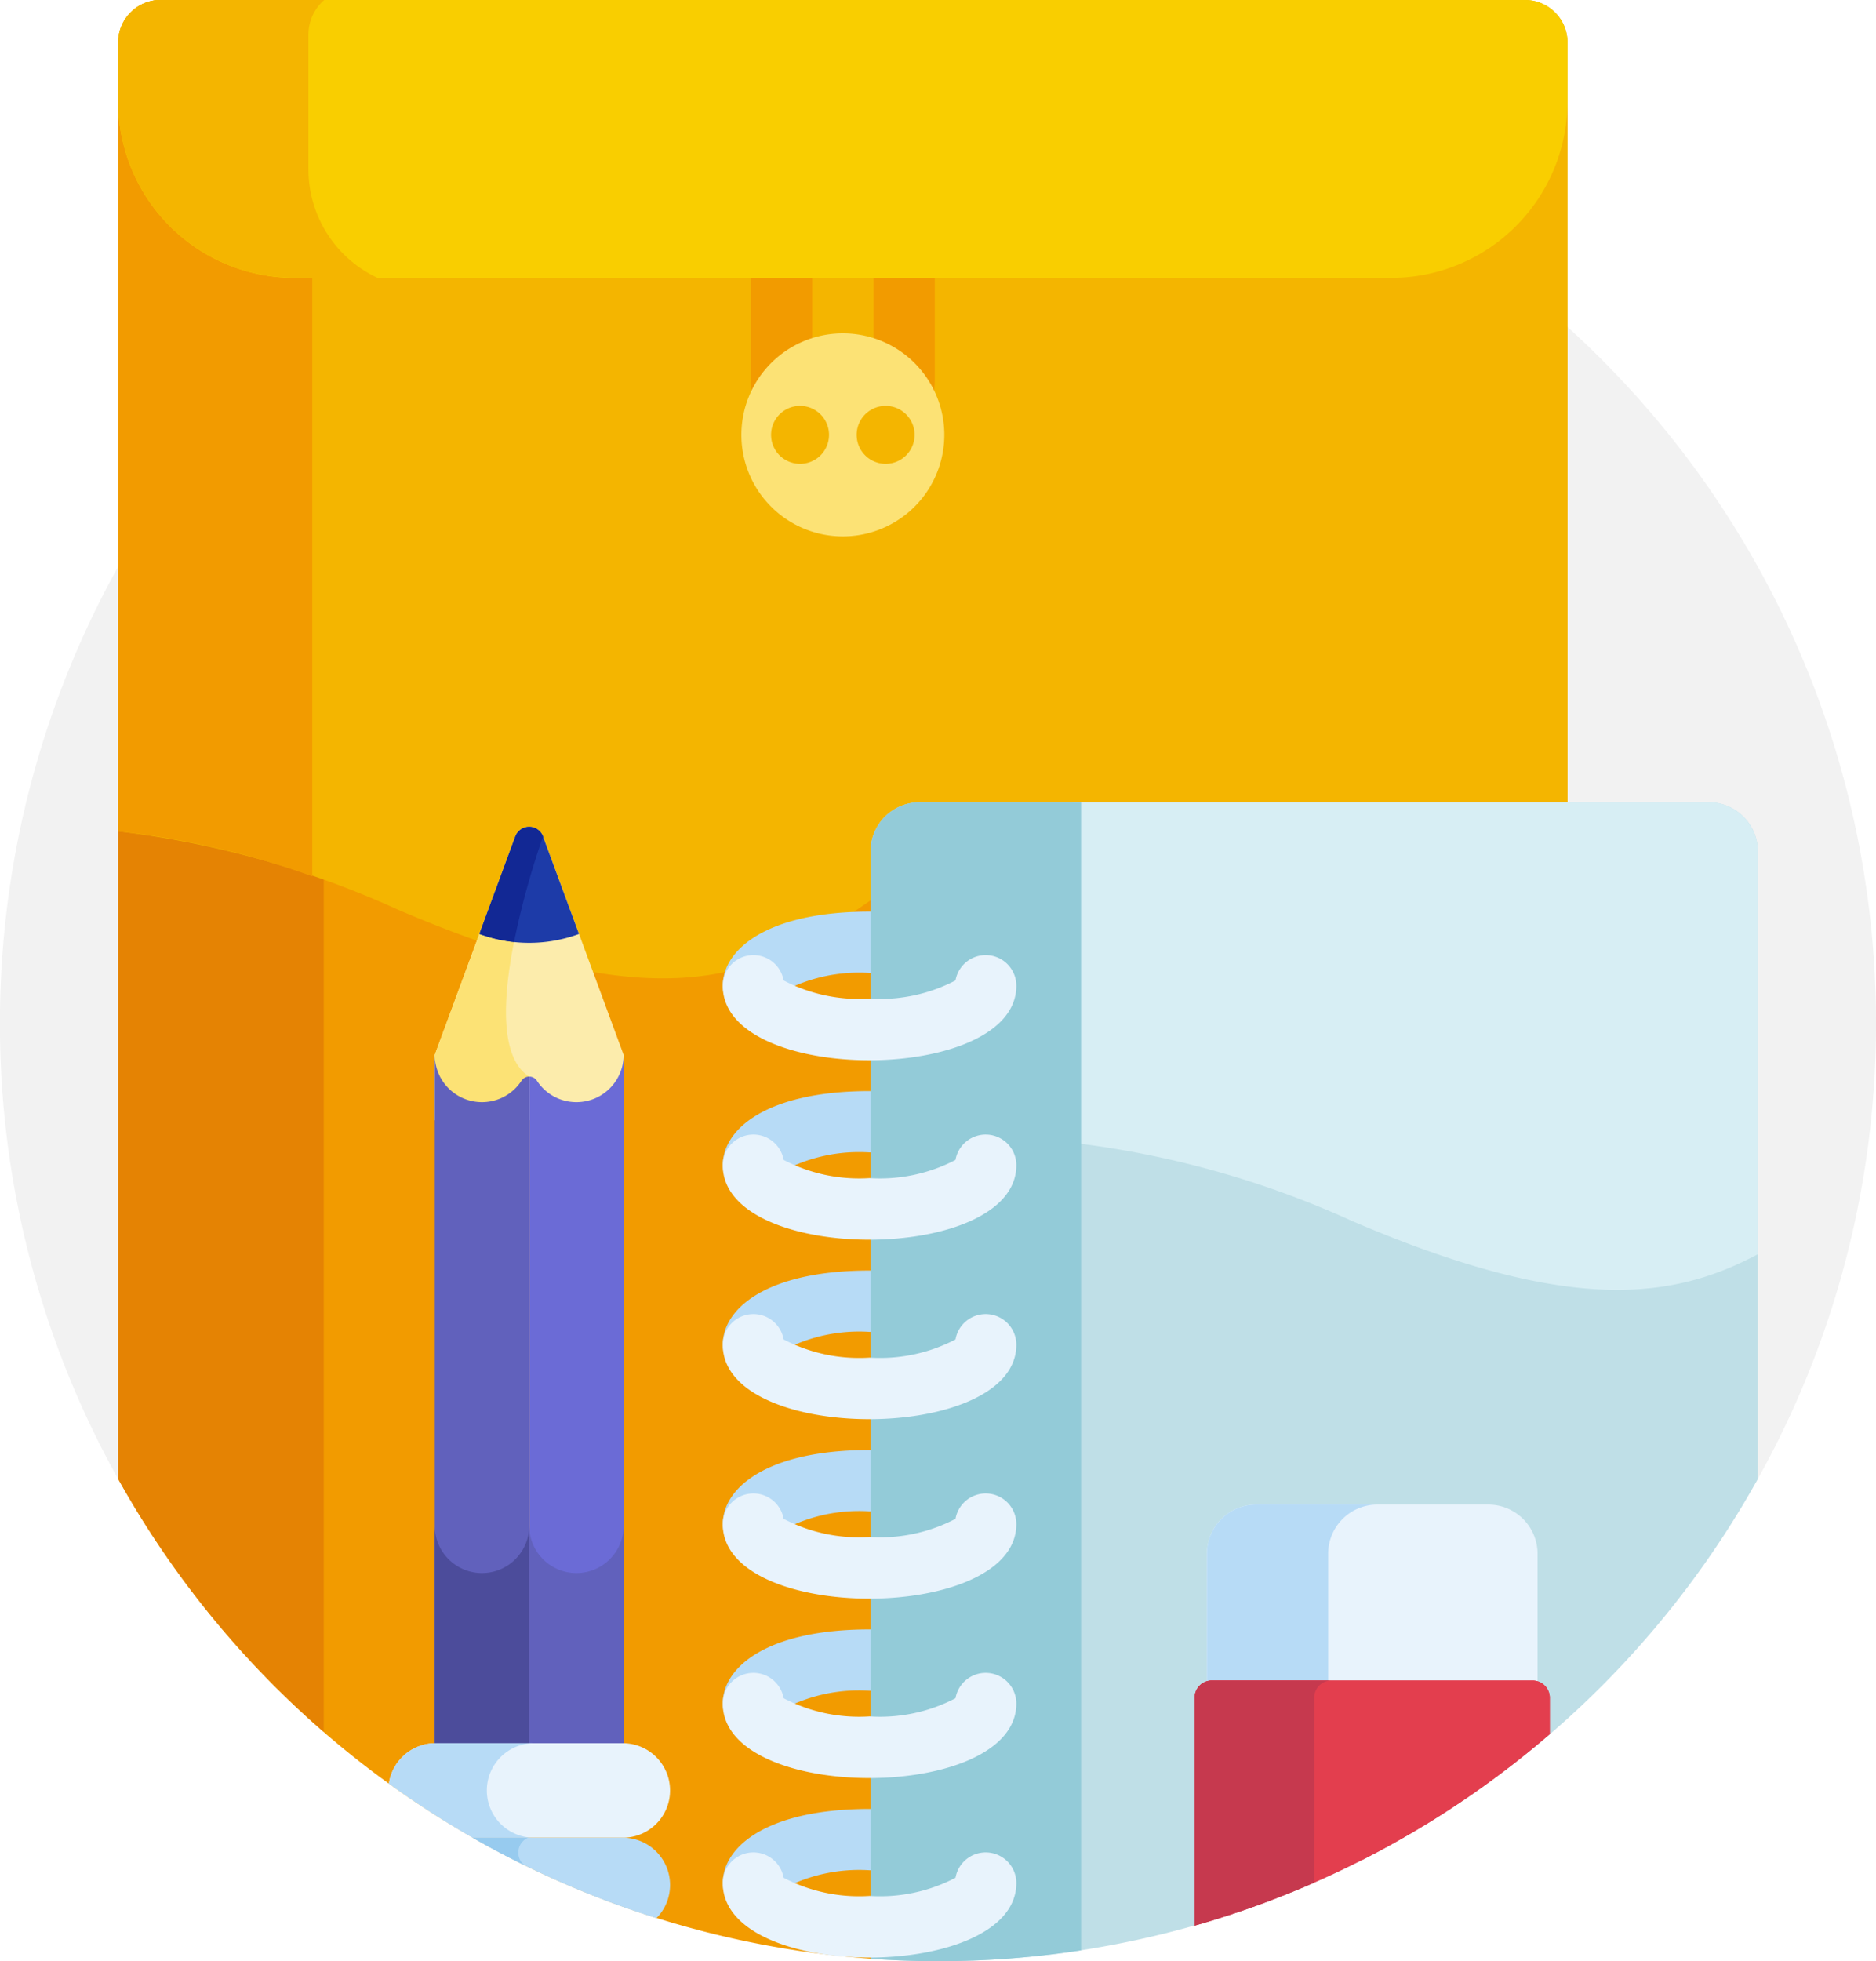 <svg xmlns="http://www.w3.org/2000/svg" width="82.658" height="86.37" viewBox="0 0 82.658 86.37">
  <g id="Grupo_25805" data-name="Grupo 25805" transform="translate(160.297 -187.977)">
    <path id="Trazado_53939" data-name="Trazado 53939" d="M-82.939,253.275a41.129,41.129,0,0,0,5.3-20.258,41.329,41.329,0,0,0-41.329-41.329A41.329,41.329,0,0,0-160.3,233.017a41.126,41.126,0,0,0,5.3,20.258Z" fill="#f2f2f2"/>
    <path id="Trazado_53940" data-name="Trazado 53940" d="M-118.968,191.688a41.315,41.315,0,0,0-36.123,21.24v40.179a41.323,41.323,0,0,0,33.42,21.149V225.468a1.894,1.894,0,0,1,1.892-1.891h28.55v-21.2A41.177,41.177,0,0,0-118.968,191.688Z" fill="#f29b00"/>
    <path id="Trazado_53941" data-name="Trazado 53941" d="M-155.091,224.253v28.854a41.488,41.488,0,0,0,9.059,11.141V226.413A37.156,37.156,0,0,0-155.091,224.253Z" fill="#e58303"/>
    <path id="Trazado_53942" data-name="Trazado 53942" d="M-155.091,189.849v34.74a41.547,41.547,0,0,1,12.331,3.451c12.328,5.282,16.33,2.7,21.089-.595v-1.977a1.892,1.892,0,0,1,.689-1.459c.047-.038.1-.074.146-.108a1.873,1.873,0,0,1,1.057-.324h28.55V189.849a1.87,1.87,0,0,0-.226-.893,1.873,1.873,0,0,0-1.647-.979h-60.117c-.065,0-.129,0-.191.009A1.874,1.874,0,0,0-155.091,189.849Z" fill="#f4b500"/>
    <path id="Trazado_53943" data-name="Trazado 53943" d="M-146.538,187.977h-6.681c-.065,0-.129,0-.191.009a1.874,1.874,0,0,0-1.681,1.863v34.74a36.528,36.528,0,0,1,8.553,1.982Z" fill="#f29b00"/>
    <path id="Trazado_53944" data-name="Trazado 53944" d="M-127.1,240.645a1.351,1.351,0,0,1-1.351-1.351c0-1.626,2-3.266,6.468-3.266a1.351,1.351,0,0,1,1.351,1.351,1.351,1.351,0,0,1-1.351,1.351,7.175,7.175,0,0,0-3.786.8A1.353,1.353,0,0,1-127.1,240.645Zm1.351-1.351Z" fill="#b7dbf6"/>
    <path id="Trazado_53945" data-name="Trazado 53945" d="M-127.1,232.741a1.351,1.351,0,0,1-1.351-1.351c0-1.625,2-3.265,6.468-3.265a1.35,1.35,0,0,1,1.351,1.35,1.351,1.351,0,0,1-1.351,1.351,7.175,7.175,0,0,0-3.786.8A1.352,1.352,0,0,1-127.1,232.741Zm1.351-1.351h0Z" fill="#b7dbf6"/>
    <path id="Trazado_53946" data-name="Trazado 53946" d="M-127.1,248.547a1.35,1.35,0,0,1-1.351-1.35c0-1.625,2-3.266,6.468-3.266a1.351,1.351,0,0,1,1.351,1.351,1.351,1.351,0,0,1-1.351,1.351,7.189,7.189,0,0,0-3.786.8A1.352,1.352,0,0,1-127.1,248.547Zm1.351-1.35h0Z" fill="#b7dbf6"/>
    <path id="Trazado_53947" data-name="Trazado 53947" d="M-127.1,256.451a1.351,1.351,0,0,1-1.351-1.351c0-1.626,2-3.266,6.468-3.266a1.351,1.351,0,0,1,1.351,1.351,1.351,1.351,0,0,1-1.351,1.351,7.185,7.185,0,0,0-3.786.8A1.352,1.352,0,0,1-127.1,256.451Zm1.351-1.351h0Z" fill="#b7dbf6"/>
    <path id="Trazado_53948" data-name="Trazado 53948" d="M-127.1,264.354A1.351,1.351,0,0,1-128.452,263c0-1.625,2-3.265,6.468-3.265a1.351,1.351,0,0,1,1.351,1.351,1.35,1.35,0,0,1-1.351,1.35,7.185,7.185,0,0,0-3.786.8A1.352,1.352,0,0,1-127.1,264.354ZM-125.75,263h0Z" fill="#b7dbf6"/>
    <path id="Trazado_53949" data-name="Trazado 53949" d="M-127.1,272.257a1.351,1.351,0,0,1-1.351-1.351c0-1.625,2-3.265,6.468-3.265a1.35,1.35,0,0,1,1.351,1.35,1.351,1.351,0,0,1-1.351,1.351,7.185,7.185,0,0,0-3.786.8A1.352,1.352,0,0,1-127.1,272.257Zm1.351-1.351h0Z" fill="#b7dbf6"/>
    <path id="Trazado_53950" data-name="Trazado 53950" d="M-136.369,224.814a.652.652,0,0,0-1.223,0l-3.55,9.621v2.877h8.323v-2.877Z" fill="#fcecac"/>
    <path id="Trazado_53951" data-name="Trazado 53951" d="M-137.592,224.814l-3.55,9.621v2.877h4.162v-1.923c-2.615-1.639.611-10.575.611-10.575A.652.652,0,0,0-137.592,224.814Z" fill="#fce275"/>
    <path id="Trazado_53952" data-name="Trazado 53952" d="M-134.9,236.516a2.074,2.074,0,0,1-1.738-.94.411.411,0,0,0-.342-.187v29.358h4.161V234.436A2.081,2.081,0,0,1-134.9,236.516Z" fill="#6b6bd6"/>
    <path id="Trazado_53953" data-name="Trazado 53953" d="M-136.98,235.389a.408.408,0,0,0-.342.187,2.077,2.077,0,0,1-1.739.94,2.081,2.081,0,0,1-2.081-2.08v30.311h4.162Z" fill="#6161bc"/>
    <path id="Trazado_53954" data-name="Trazado 53954" d="M-134.9,257.253a2.08,2.08,0,0,1-2.08-2.08v9.574h4.161v-9.574A2.081,2.081,0,0,1-134.9,257.253Z" fill="#6161bc"/>
    <path id="Trazado_53955" data-name="Trazado 53955" d="M-139.061,257.253a2.081,2.081,0,0,1-2.081-2.08v9.574h4.162v-9.574A2.081,2.081,0,0,1-139.061,257.253Z" fill="#4c4c9b"/>
    <path id="Trazado_53956" data-name="Trazado 53956" d="M-132.854,264.747h-8.253a2.079,2.079,0,0,0-2.056,1.778,41.366,41.366,0,0,0,3.689,2.383h6.62a2.08,2.08,0,0,0,2.08-2.081A2.08,2.08,0,0,0-132.854,264.747Z" fill="#e8f3fc"/>
    <path id="Trazado_53957" data-name="Trazado 53957" d="M-138.847,266.827a2.08,2.08,0,0,1,2.08-2.08h-4.34a2.079,2.079,0,0,0-2.056,1.778,41.366,41.366,0,0,0,3.689,2.383h2.707A2.08,2.08,0,0,1-138.847,266.827Z" fill="#b7dbf6"/>
    <path id="Trazado_53958" data-name="Trazado 53958" d="M-132.854,268.908h-6.62a41.078,41.078,0,0,0,8.1,3.543,2.071,2.071,0,0,0,.6-1.462A2.08,2.08,0,0,0-132.854,268.908Z" fill="#b7dbf6"/>
    <path id="Trazado_53959" data-name="Trazado 53959" d="M-137.031,268.908h-2.443q1.114.638,2.273,1.205A.715.715,0,0,1-137.031,268.908Z" fill="#97cbef"/>
    <path id="Trazado_53960" data-name="Trazado 53960" d="M-136.98,229.5a6.369,6.369,0,0,0,2.194-.391l-1.584-4.291a.651.651,0,0,0-1.222,0l-1.583,4.291A6.366,6.366,0,0,0-136.98,229.5Z" fill="#1d3ba8"/>
    <path id="Trazado_53961" data-name="Trazado 53961" d="M-137.592,224.814l-1.583,4.291a6.417,6.417,0,0,0,1.526.355,36.031,36.031,0,0,1,1.28-4.646A.652.652,0,0,0-137.592,224.814Z" fill="#122894"/>
    <path id="Trazado_53962" data-name="Trazado 53962" d="M-82.844,225.468a2.168,2.168,0,0,0-2.162-2.161h-34.773a2.168,2.168,0,0,0-2.162,2.161v48.771c.982.07,1.973.108,2.973.108a41.317,41.317,0,0,0,36.124-21.24Z" fill="#bfdfe7"/>
    <path id="Trazado_53963" data-name="Trazado 53963" d="M-85.006,223.307h-28.022v15A41.539,41.539,0,0,1-100.7,241.76c9.524,4.08,14.079,3.464,17.853,1.455V225.468A2.168,2.168,0,0,0-85.006,223.307Z" fill="#d7eef4"/>
    <path id="Trazado_53964" data-name="Trazado 53964" d="M-121.941,225.468v48.771c.982.07,1.973.108,2.973.108a41.724,41.724,0,0,0,6.305-.478V223.307h-7.117A2.167,2.167,0,0,0-121.941,225.468Z" fill="#93cbd8"/>
    <g id="Grupo_25804" data-name="Grupo 25804">
      <path id="Trazado_53965" data-name="Trazado 53965" d="M-128.452,239.294a1.351,1.351,0,0,1,1.351-1.351,1.352,1.352,0,0,1,1.331,1.117,7.185,7.185,0,0,0,3.786.8,7.188,7.188,0,0,0,3.786-.8,1.351,1.351,0,0,1,1.331-1.117,1.351,1.351,0,0,1,1.351,1.351C-115.516,243.654-128.452,243.68-128.452,239.294Zm10.234,0v0Zm-7.532,0v0Z" fill="#e8f3fc"/>
      <path id="Trazado_53966" data-name="Trazado 53966" d="M-128.452,231.39a1.351,1.351,0,0,1,1.351-1.351,1.353,1.353,0,0,1,1.331,1.117,7.185,7.185,0,0,0,3.786.8,7.188,7.188,0,0,0,3.786-.8,1.352,1.352,0,0,1,1.331-1.117,1.351,1.351,0,0,1,1.351,1.351C-115.516,235.751-128.452,235.777-128.452,231.39Zm10.234,0Zm-7.532,0Z" fill="#e8f3fc"/>
      <path id="Trazado_53967" data-name="Trazado 53967" d="M-128.452,247.2a1.351,1.351,0,0,1,1.351-1.351,1.352,1.352,0,0,1,1.331,1.117,7.185,7.185,0,0,0,3.786.8,7.188,7.188,0,0,0,3.786-.8,1.351,1.351,0,0,1,1.331-1.117,1.351,1.351,0,0,1,1.351,1.351C-115.516,251.557-128.452,251.583-128.452,247.2Zm10.234,0h0Zm-7.532,0h0Z" fill="#e8f3fc"/>
      <path id="Trazado_53968" data-name="Trazado 53968" d="M-128.452,255.1a1.351,1.351,0,0,1,1.351-1.351,1.353,1.353,0,0,1,1.331,1.117,7.175,7.175,0,0,0,3.786.8,7.175,7.175,0,0,0,3.786-.8,1.352,1.352,0,0,1,1.331-1.117,1.351,1.351,0,0,1,1.351,1.351C-115.516,259.46-128.452,259.487-128.452,255.1Zm10.234,0h0Zm-7.532,0h0Z" fill="#e8f3fc"/>
      <path id="Trazado_53969" data-name="Trazado 53969" d="M-128.452,263a1.351,1.351,0,0,1,1.351-1.351,1.352,1.352,0,0,1,1.331,1.117,7.175,7.175,0,0,0,3.786.8,7.178,7.178,0,0,0,3.786-.8,1.351,1.351,0,0,1,1.331-1.117A1.351,1.351,0,0,1-115.516,263C-115.516,267.363-128.452,267.389-128.452,263Zm10.234,0h0Zm-7.532,0h0Z" fill="#e8f3fc"/>
      <path id="Trazado_53970" data-name="Trazado 53970" d="M-128.452,270.906a1.351,1.351,0,0,1,1.351-1.351,1.353,1.353,0,0,1,1.331,1.117,7.175,7.175,0,0,0,3.786.8,7.175,7.175,0,0,0,3.786-.8,1.352,1.352,0,0,1,1.331-1.117,1.351,1.351,0,0,1,1.351,1.351C-115.516,275.267-128.452,275.293-128.452,270.906Zm10.234,0Zm-7.532,0Z" fill="#e8f3fc"/>
      <path id="Trazado_53971" data-name="Trazado 53971" d="M-106.9,262.706h14.128a.741.741,0,0,1,.221.036V256.4a2.168,2.168,0,0,0-2.161-2.162h-10.248a2.168,2.168,0,0,0-2.161,2.162v6.346A.736.736,0,0,1-106.9,262.706Z" fill="#e8f3fc"/>
    </g>
    <path id="Trazado_53972" data-name="Trazado 53972" d="M-101.778,256.4a2.168,2.168,0,0,1,2.161-2.162h-5.342a2.168,2.168,0,0,0-2.161,2.162v6.346a.736.736,0,0,1,.221-.037h5.121Z" fill="#b7dbf6"/>
    <path id="Trazado_53973" data-name="Trazado 53973" d="M-92.771,262.706a.741.741,0,0,1,.221.036v-.036Z" fill="#b7dbf6"/>
    <path id="Trazado_53974" data-name="Trazado 53974" d="M-92.771,261.985H-106.9a.76.76,0,0,0-.761.762v10.034a41.242,41.242,0,0,0,15.65-8.437v-1.6A.76.76,0,0,0-92.771,261.985Z" fill="#e33e4e"/>
    <path id="Trazado_53975" data-name="Trazado 53975" d="M-121.812,203.225a4.48,4.48,0,0,1,2.632,2.23,4.021,4.021,0,0,0,.07-.741v-4.653c0-.07,0-.141-.006-.211h-2.715a1.226,1.226,0,0,1,.019.211Z" fill="#f29b00"/>
    <path id="Trazado_53976" data-name="Trazado 53976" d="M-124.509,203.225v-3.164a1.335,1.335,0,0,1,.018-.211h-2.714c0,.07-.006.141-.006.211v4.653a4.109,4.109,0,0,0,.069.741A4.487,4.487,0,0,1-124.509,203.225Z" fill="#f29b00"/>
    <path id="Trazado_53977" data-name="Trazado 53977" d="M-118.69,207.128a4.47,4.47,0,0,1-4.47,4.471,4.471,4.471,0,0,1-4.471-4.471,4.471,4.471,0,0,1,4.471-4.471A4.47,4.47,0,0,1-118.69,207.128Z" fill="#fce275"/>
    <path id="Trazado_53978" data-name="Trazado 53978" d="M-123.77,207.128a1.276,1.276,0,0,1-1.276,1.276,1.276,1.276,0,0,1-1.277-1.276,1.276,1.276,0,0,1,1.277-1.276A1.276,1.276,0,0,1-123.77,207.128Z" fill="#f4b500"/>
    <path id="Trazado_53979" data-name="Trazado 53979" d="M-120,207.128a1.275,1.275,0,0,1-1.275,1.276,1.277,1.277,0,0,1-1.277-1.276,1.276,1.276,0,0,1,1.277-1.276A1.275,1.275,0,0,1-120,207.128Z" fill="#f4b500"/>
    <path id="Trazado_53980" data-name="Trazado 53980" d="M-93.1,187.977h-60.117a1.872,1.872,0,0,0-1.872,1.872v2.6a7.766,7.766,0,0,0,7.766,7.766H-99a7.766,7.766,0,0,0,7.766-7.766v-2.6A1.873,1.873,0,0,0-93.1,187.977Z" fill="#f9ce00"/>
    <path id="Trazado_53981" data-name="Trazado 53981" d="M-146.707,195.433V189.5a2.017,2.017,0,0,1,.7-1.526h-7.21a1.872,1.872,0,0,0-1.872,1.872v2.6a7.766,7.766,0,0,0,7.766,7.766h3.655A5.275,5.275,0,0,1-146.707,195.433Z" fill="#f4b500"/>
    <path id="Trazado_53982" data-name="Trazado 53982" d="M-92.771,261.985H-106.9a.76.76,0,0,0-.761.762v4.286c2.936,1.094,4.146,1.823,7.392,2.85a41.363,41.363,0,0,0,8.258-5.539v-1.6A.76.76,0,0,0-92.771,261.985Z" fill="#e33e4e"/>
    <path id="Trazado_53983" data-name="Trazado 53983" d="M-102.393,262.747a.762.762,0,0,1,.762-.762H-106.9a.76.76,0,0,0-.761.762v10.034a41.215,41.215,0,0,0,5.267-1.893Z" fill="#c6394e"/>
  </g>
</svg>
